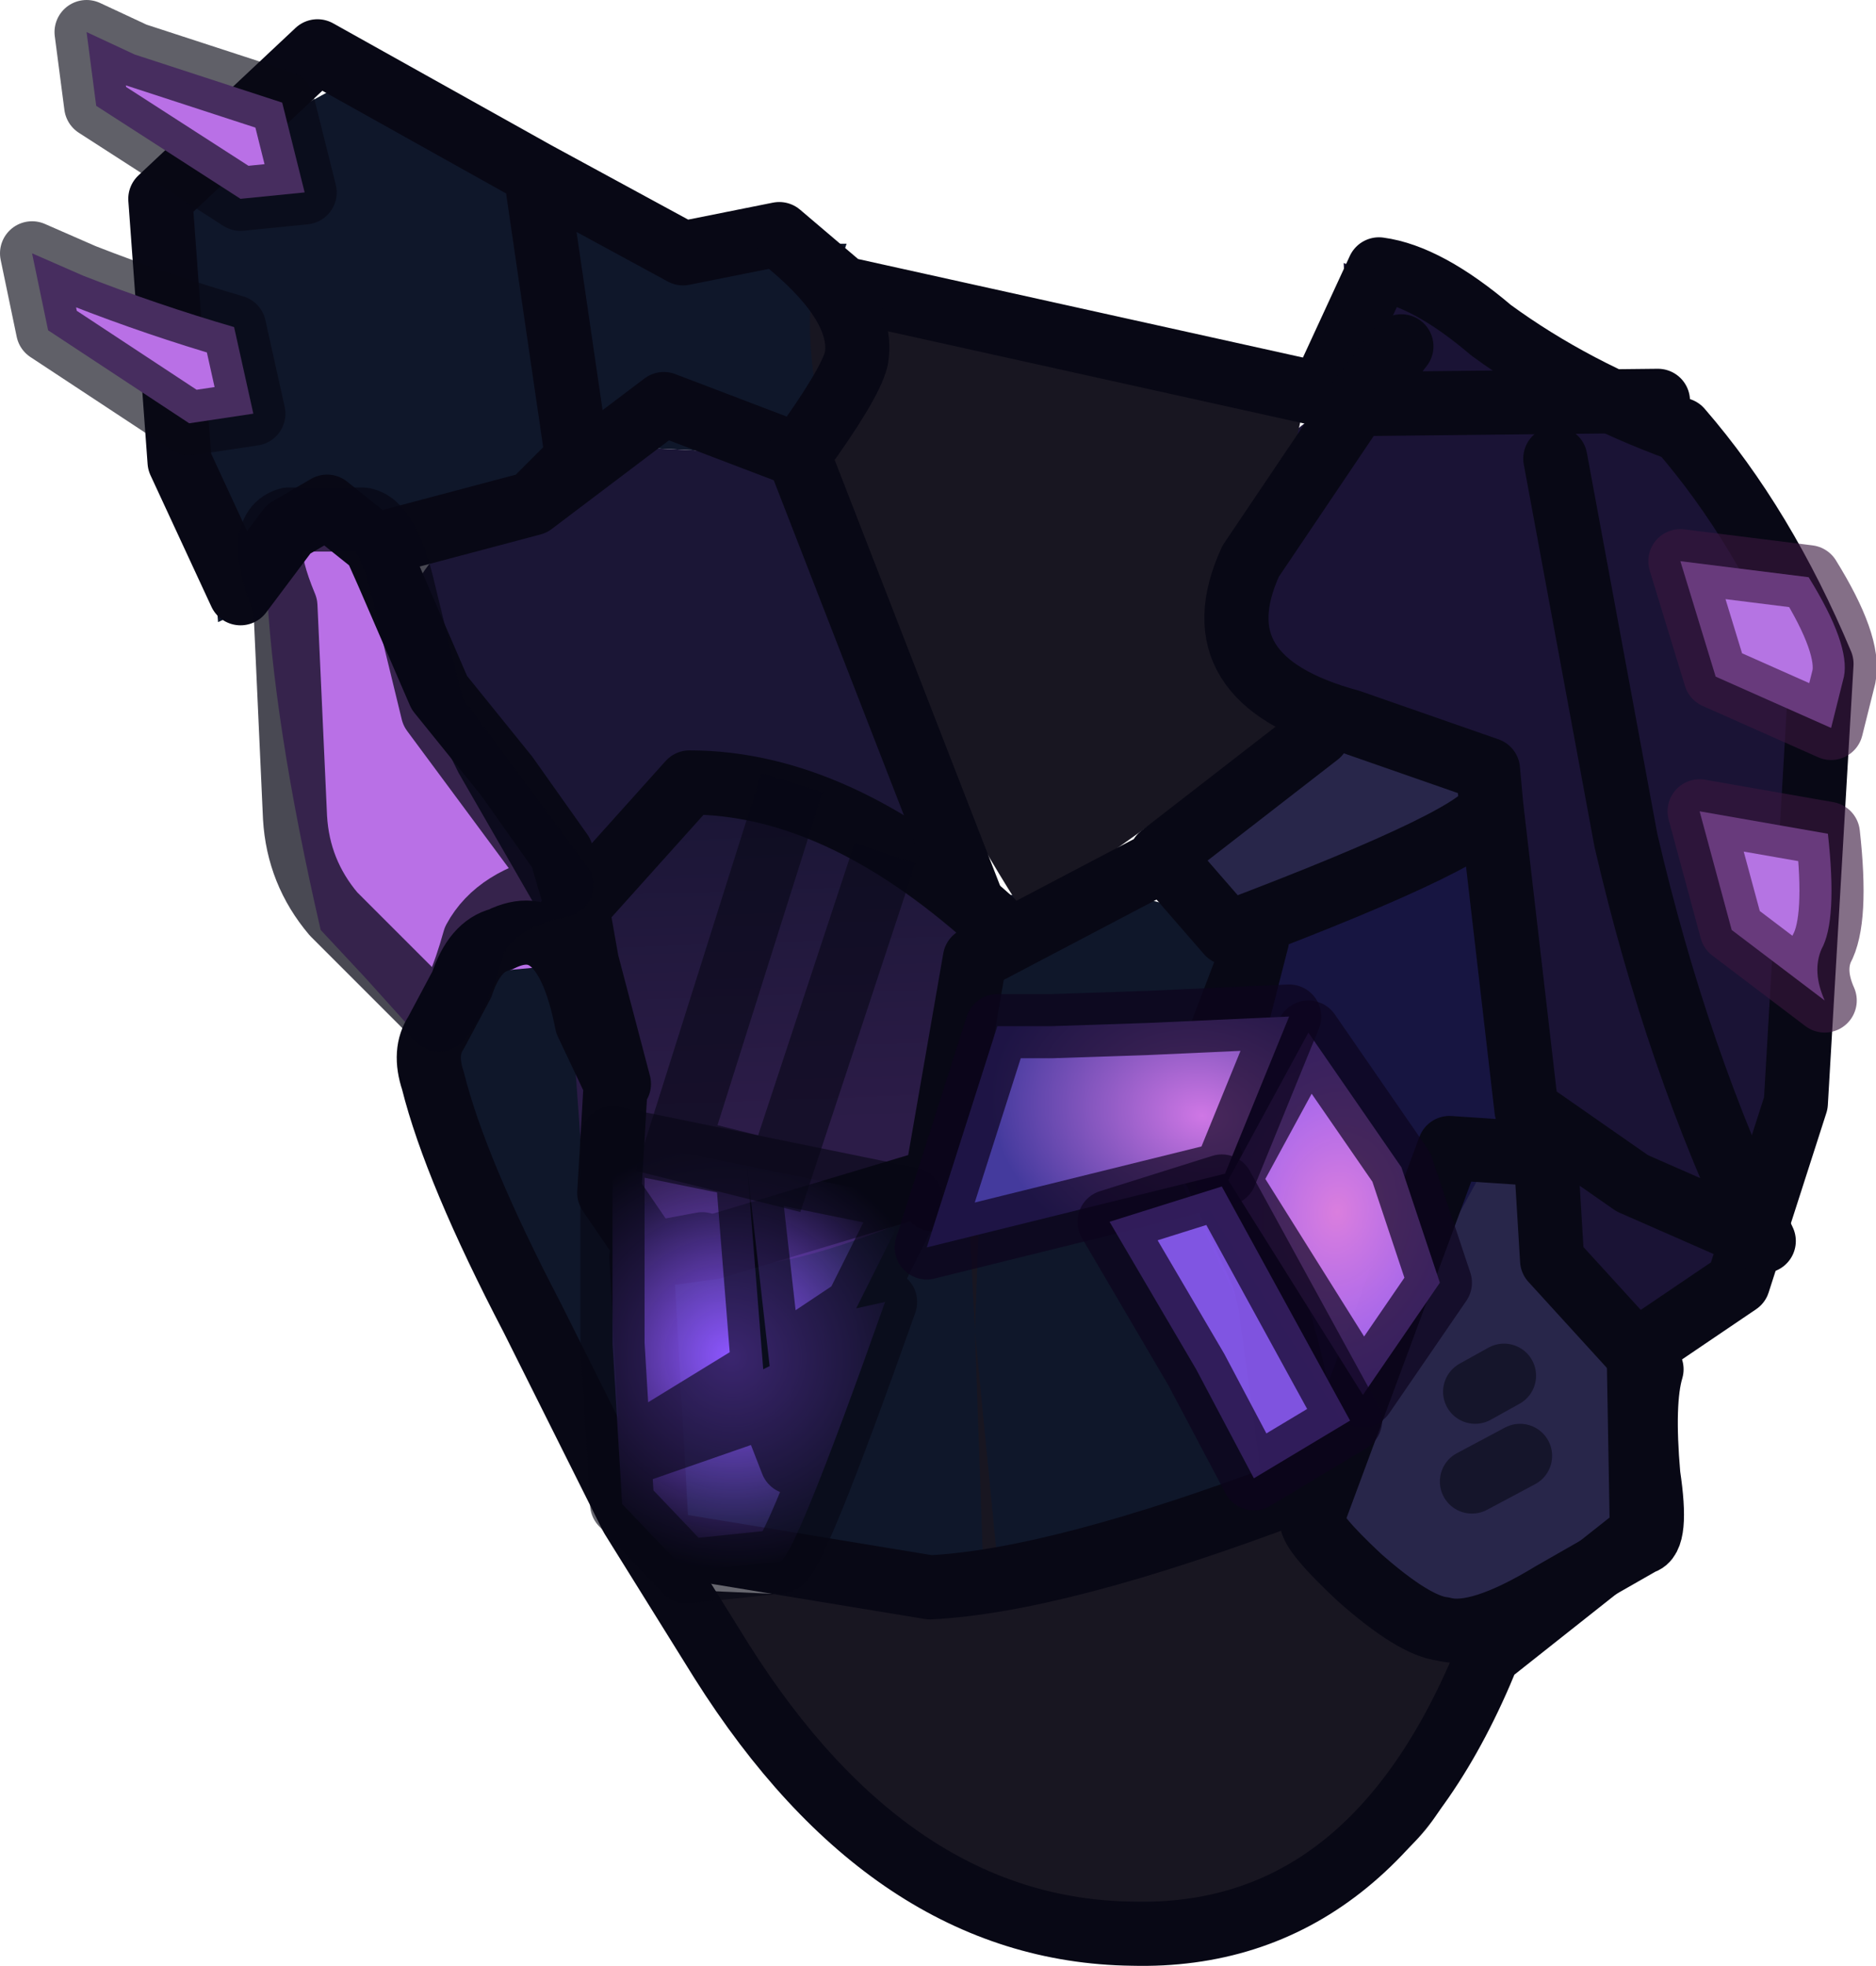 <?xml version="1.0" encoding="UTF-8" standalone="no"?>
<svg xmlns:ffdec="https://www.free-decompiler.com/flash" xmlns:xlink="http://www.w3.org/1999/xlink" ffdec:objectType="shape" height="30.65px" width="29.25px" xmlns="http://www.w3.org/2000/svg">
  <g transform="matrix(1.0, 0.0, 0.0, 1.0, 16.5, 32.5)">
    <path d="M-10.5 -31.55 L-6.0 -29.05 -4.45 -28.7 -3.3 -28.7 Q-4.2 -26.15 -2.95 -23.2 L-2.6 -22.4 -0.9 -18.55 1.25 -18.5 Q2.2 -18.35 3.6 -17.45 L0.9 -15.35 -0.8 -14.4 2.6 -14.75 3.7 -10.35 2.45 -7.65 -5.9 -8.0 -6.3 -13.85 -1.85 -14.3 -1.7 -14.3 -1.3 -17.25 -4.05 -25.4 -7.15 -25.55 -13.1 -22.8 -13.55 -28.1 Q-14.0 -29.55 -12.7 -30.35 L-10.5 -31.55 M-6.65 -9.05 L-9.3 -13.3 -10.15 -17.0 -8.3 -17.45 Q-7.25 -17.35 -6.75 -15.3 L-6.65 -9.05" fill="#0f172a" fill-rule="evenodd" stroke="none"/>
    <path d="M11.95 -20.1 L11.75 -15.0 10.55 -12.35 9.15 -11.7 Q9.25 -9.4 7.95 -13.1 6.65 -16.85 6.5 -19.9 6.45 -20.55 5.05 -20.9 L3.25 -21.6 Q2.45 -22.55 2.85 -24.25 3.3 -25.9 4.55 -26.25 L4.45 -28.4 9.35 -26.25 Q11.05 -24.25 11.9 -22.15 L11.95 -20.1" fill="#1a1335" fill-rule="evenodd" stroke="none"/>
    <path d="M-8.85 -17.35 Q-9.6 -16.9 -9.9 -16.25 L-10.8 -17.25 -11.5 -18.0 Q-12.25 -21.25 -12.35 -23.5 -11.5 -25.25 -10.95 -24.75 -10.6 -24.5 -10.2 -23.7 -9.2 -21.95 -8.05 -19.0 -6.85 -16.1 -7.75 -17.45 L-8.85 -17.35" fill="#b970e6" fill-rule="evenodd" stroke="none"/>
    <path d="M-2.15 -20.15 L-1.3 -17.55 -2.4 -13.45 Q-4.5 -12.6 -5.4 -12.8 -6.35 -13.05 -7.45 -14.75 L-7.65 -17.5 -9.35 -20.45 Q-10.25 -22.25 -10.2 -22.85 -10.0 -24.2 -7.15 -25.55 L-4.05 -25.4 Q-3.5 -22.35 -2.15 -20.15" fill="url(#gradient0)" fill-rule="evenodd" stroke="none"/>
    <path d="M4.6 -21.25 L6.75 -20.1 2.7 -17.65 1.85 -19.9 4.6 -21.25 M7.2 -6.5 L4.65 -8.3 Q4.0 -8.45 4.2 -9.2 L4.65 -10.45 6.25 -14.75 8.0 -13.5 9.25 -9.5 7.2 -6.5" fill="#28264a" fill-rule="evenodd" stroke="none"/>
    <path d="M-3.35 -28.25 L3.4 -26.6 Q4.35 -27.55 3.35 -24.4 2.2 -20.8 4.2 -21.9 4.3 -21.6 2.5 -20.4 L-0.1 -18.55 -0.5 -18.2 Q-2.85 -21.85 -3.6 -25.35 -4.25 -28.6 -3.35 -28.25 M-1.3 -11.75 L-1.55 -16.75 Q-1.5 -17.2 -0.65 -18.05 -1.0 -17.4 -1.2 -14.4 L-1.3 -11.75 -0.9 -7.65 Q-0.85 -7.45 1.35 -8.15 L3.8 -8.8 Q7.3 -6.95 6.1 -4.55 4.85 -2.05 -0.2 -2.65 -5.4 -5.75 -5.6 -7.7 L-3.35 -7.6 -1.15 -7.5 -1.3 -11.75" fill="#181621" fill-rule="evenodd" stroke="none"/>
    <path d="M4.05 -9.55 L1.5 -14.95 3.65 -18.15 Q4.8 -19.55 6.65 -19.35 L7.3 -15.5 4.05 -9.55" fill="#171541" fill-rule="evenodd" stroke="none"/>
    <path d="M-8.15 -29.8 L-11.55 -31.7 -14.0 -29.4 -13.7 -25.3 -12.75 -23.25 -12.0 -24.25 -11.4 -24.6 -10.65 -24.0 -8.2 -24.65 -7.5 -25.35 -8.15 -29.8 -5.85 -28.55 -4.35 -28.85 -3.35 -28.0 4.1 -26.35 5.0 -28.3 Q5.75 -28.2 6.75 -27.35 8.05 -26.4 9.7 -25.8 11.0 -24.3 11.9 -22.15 L11.5 -15.3 10.6 -12.5 9.05 -11.45 9.1 -8.6 6.7 -6.7 Q4.9 -2.25 1.15 -2.35 -2.6 -2.4 -5.25 -6.6 L-6.65 -8.85 -8.2 -11.95 Q-9.4 -14.25 -9.75 -15.65 -9.9 -16.1 -9.7 -16.4 L-9.3 -17.15 Q-9.1 -17.75 -8.7 -17.85 -7.7 -18.35 -7.35 -16.55 L-6.9 -15.6 -7.0 -13.9 -6.35 -12.95 -5.55 -13.1 M-4.05 -25.4 L-6.15 -26.2 -8.2 -24.65 M-7.35 -17.5 L-7.5 -18.35 -7.6 -18.25 -7.35 -17.5 -6.85 -15.6 Q-7.2 -16.15 -7.35 -17.35 L-7.35 -17.5 M-10.65 -24.0 L-10.45 -23.55 -9.65 -21.7 -8.6 -20.4 -7.75 -19.2 -7.5 -18.35 -5.75 -20.3 Q-3.45 -20.3 -1.05 -18.15" fill="none" stroke="#080815" stroke-linecap="round" stroke-linejoin="round" stroke-width="1.0"/>
    <path d="M-1.35 -18.45 L-4.05 -25.4 Q-3.25 -26.5 -3.15 -26.9 -3.0 -27.7 -4.2 -28.7 M-0.2 -14.55 L-1.9 -14.1 -1.95 -13.8 -0.2 -14.55 2.3 -15.75 3.1 -17.85 2.6 -15.9 2.3 -15.75 2.1 -15.2 2.4 -14.35 3.2 -12.6 Q3.85 -10.95 3.95 -8.8 L6.1 -14.6 7.6 -14.5 7.7 -12.85 9.25 -11.15 Q9.1 -10.65 9.2 -9.5 9.35 -8.5 9.1 -8.45 L7.7 -7.65 Q6.55 -6.95 6.0 -7.1 5.55 -7.15 4.7 -7.9 3.95 -8.6 3.95 -8.8 M3.2 -12.6 L3.3 -12.2 3.7 -9.25 Q0.0 -7.85 -2.0 -7.75 L-6.25 -8.45 -6.5 -12.9 -5.4 -13.05 -1.9 -14.1 -1.3 -17.55 1.65 -19.1 1.6 -19.15 4.05 -21.05 M1.65 -19.1 L2.65 -17.95 Q6.75 -19.5 6.75 -19.95 L6.7 -20.5 4.55 -21.25 Q2.15 -21.9 3.0 -23.75 L4.55 -26.05 4.65 -26.2 5.35 -27.1 M6.75 -19.95 L7.3 -15.2 8.95 -14.05 11.0 -13.15 Q9.65 -15.95 8.85 -19.4 L7.75 -25.35 M9.35 -26.25 L4.65 -26.2 M-0.2 -14.55 L1.8 -15.15 2.4 -14.35" fill="none" stroke="#080815" stroke-linecap="round" stroke-linejoin="round" stroke-width="1.0"/>
    <path d="M7.2 -9.8 L6.45 -9.4" fill="none" stroke="#080815" stroke-linecap="round" stroke-linejoin="round" stroke-opacity="0.565" stroke-width="1.0"/>
    <path d="M6.95 -11.05 L6.5 -10.8" fill="none" stroke="#080815" stroke-linecap="round" stroke-linejoin="round" stroke-opacity="0.565" stroke-width="1.0"/>
    <path d="M11.95 -16.9 L10.5 -18.0 10.0 -19.85 12.0 -19.5 Q12.15 -18.15 11.9 -17.7 11.75 -17.35 11.95 -16.9" fill="#b574e3" fill-rule="evenodd" stroke="none"/>
    <path d="M11.95 -16.9 L10.5 -18.0 10.0 -19.85 12.0 -19.5 Q12.15 -18.15 11.9 -17.7 11.75 -17.35 11.95 -16.9 Z" fill="none" stroke="#39183e" stroke-linecap="round" stroke-linejoin="round" stroke-opacity="0.62" stroke-width="1.0"/>
    <path d="M12.05 -21.15 L10.25 -21.95 9.7 -23.75 11.7 -23.5 Q12.35 -22.45 12.25 -21.95 L12.05 -21.15" fill="#b574e3" fill-rule="evenodd" stroke="none"/>
    <path d="M12.05 -21.15 L10.25 -21.95 9.7 -23.75 11.7 -23.5 Q12.35 -22.45 12.25 -21.95 L12.05 -21.15 Z" fill="none" stroke="#39183e" stroke-linecap="round" stroke-linejoin="round" stroke-opacity="0.62" stroke-width="1.0"/>
    <path d="M-12.85 -27.4 L-12.55 -26.05 -13.55 -25.9 -15.75 -27.35 -16.0 -28.55 -15.2 -28.2 Q-14.05 -27.75 -12.85 -27.4" fill="#b970e6" fill-rule="evenodd" stroke="none"/>
    <path d="M-12.85 -27.4 Q-14.05 -27.75 -15.2 -28.2 L-16.0 -28.55 -15.75 -27.35 -13.55 -25.9 -12.55 -26.05 -12.85 -27.4 Z" fill="none" stroke="#080815" stroke-linecap="round" stroke-linejoin="round" stroke-opacity="0.643" stroke-width="1.0"/>
    <path d="M-12.1 -30.9 L-11.75 -29.5 -12.75 -29.4 -15.0 -30.85 -15.15 -32.0 -14.4 -31.65 -12.1 -30.9" fill="#b970e6" fill-rule="evenodd" stroke="none"/>
    <path d="M-12.1 -30.9 L-14.4 -31.65 -15.15 -32.0 -15.0 -30.85 -12.75 -29.4 -11.75 -29.5 -12.1 -30.9 Z" fill="none" stroke="#080815" stroke-linecap="round" stroke-linejoin="round" stroke-opacity="0.643" stroke-width="1.0"/>
    <path d="M-4.5 -11.2 L-4.85 -14.3 -4.6 -11.15 -4.5 -11.2 M-3.15 -12.1 L-2.7 -12.2 Q-4.15 -8.1 -4.35 -8.15 L-5.8 -8.0 -6.8 -9.05 -6.95 -11.55 -6.95 -14.75 -2.3 -13.8 -3.15 -12.1" fill="url(#gradient1)" fill-rule="evenodd" stroke="none"/>
    <path d="M-4.15 -9.7 L-4.5 -10.6 -6.8 -9.8 -4.6 -11.15 -4.85 -14.3 -4.5 -11.2 -3.15 -12.1 -2.3 -13.8 -6.95 -14.75 -6.95 -11.55 -6.8 -9.05 -5.8 -8.0 -4.35 -8.15 Q-4.15 -8.1 -2.7 -12.2 L-3.15 -12.1 -3.85 -10.8 -4.45 -10.5 -4.5 -11.2 -4.6 -11.15 -4.6 -10.85 -4.5 -10.6" fill="none" stroke="#080815" stroke-linecap="round" stroke-linejoin="round" stroke-opacity="0.612" stroke-width="1.0"/>
    <path d="M-2.7 -19.2 L-4.35 -14.2 -5.95 -14.6 -4.15 -20.3" fill="none" stroke="#080815" stroke-linecap="butt" stroke-linejoin="miter-clip" stroke-miterlimit="4.0" stroke-opacity="0.58" stroke-width="1.0"/>
    <path d="M5.95 -12.5 L4.75 -10.75 2.65 -14.1 3.9 -16.4 5.35 -14.3 5.95 -12.5" fill="url(#gradient2)" fill-rule="evenodd" stroke="none"/>
    <path d="M5.95 -12.5 L4.75 -10.75 2.65 -14.1 3.9 -16.4 5.35 -14.3 5.95 -12.5 Z" fill="none" stroke="#0c041c" stroke-linecap="round" stroke-linejoin="round" stroke-opacity="0.682" stroke-width="1.0"/>
    <path d="M3.6 -16.65 L2.6 -14.2 -2.05 -13.05 -0.95 -16.5 -0.1 -16.5 1.4 -16.55 3.6 -16.65" fill="url(#gradient3)" fill-rule="evenodd" stroke="none"/>
    <path d="M3.6 -16.65 L2.6 -14.2 -2.05 -13.05 -0.95 -16.5 -0.1 -16.5 1.4 -16.55 3.6 -16.65 Z" fill="none" stroke="#0c041c" stroke-linecap="round" stroke-linejoin="round" stroke-opacity="0.682" stroke-width="1.0"/>
    <path d="M4.55 -10.35 L3.05 -9.45 2.15 -11.15 0.8 -13.45 2.55 -14.0 4.55 -10.35" fill="#925fff" fill-opacity="0.863" fill-rule="evenodd" stroke="none"/>
    <path d="M4.55 -10.35 L3.05 -9.45 2.15 -11.15 0.8 -13.45 2.55 -14.0 4.55 -10.35 Z" fill="none" stroke="#0c041c" stroke-linecap="round" stroke-linejoin="round" stroke-opacity="0.682" stroke-width="1.0"/>
    <path d="M-7.75 -18.7 L-9.75 -21.4 -10.2 -23.25 Q-10.45 -24.35 -10.85 -24.4 L-12.0 -24.4 Q-12.55 -24.25 -12.05 -23.05 L-11.9 -19.75 Q-11.85 -18.9 -11.3 -18.25 L-9.65 -16.6 Q-9.35 -16.95 -9.1 -17.85 -8.75 -18.5 -7.75 -18.7 Z" fill="none" stroke="#080815" stroke-linecap="round" stroke-linejoin="round" stroke-opacity="0.733" stroke-width="1.0"/>
  </g>
  <defs>
    <linearGradient gradientTransform="matrix(1.0E-4, 0.003, -0.003, 1.0E-4, -5.85, -17.35)" gradientUnits="userSpaceOnUse" id="gradient0" spreadMethod="pad" x1="-819.2" x2="819.2">
      <stop offset="0.0" stop-color="#1b1636"/>
      <stop offset="1.0" stop-color="#2c1c48"/>
    </linearGradient>
    <radialGradient cx="0" cy="0" gradientTransform="matrix(6.0E-4, -0.004, -0.004, -7.0E-4, -5.1, -11.35)" gradientUnits="userSpaceOnUse" id="gradient1" r="819.2" spreadMethod="pad">
      <stop offset="0.0" stop-color="#8d56ff"/>
      <stop offset="1.0" stop-color="#8d56ff" stop-opacity="0.0"/>
    </radialGradient>
    <radialGradient cx="0" cy="0" gradientTransform="matrix(6.0E-4, -0.004, -0.003, -5.0E-4, 4.35, -13.6)" gradientUnits="userSpaceOnUse" id="gradient2" r="819.2" spreadMethod="pad">
      <stop offset="0.0" stop-color="#da7ede"/>
      <stop offset="1.0" stop-color="#925fff" stop-opacity="0.937"/>
    </radialGradient>
    <radialGradient cx="0" cy="0" gradientTransform="matrix(5.0E-4, -0.003, -0.004, -7.0E-4, 2.25, -15.1)" gradientUnits="userSpaceOnUse" id="gradient3" r="819.2" spreadMethod="pad">
      <stop offset="0.0" stop-color="#cf77e5"/>
      <stop offset="1.0" stop-color="#443a9d"/>
    </radialGradient>
  </defs>
</svg>
